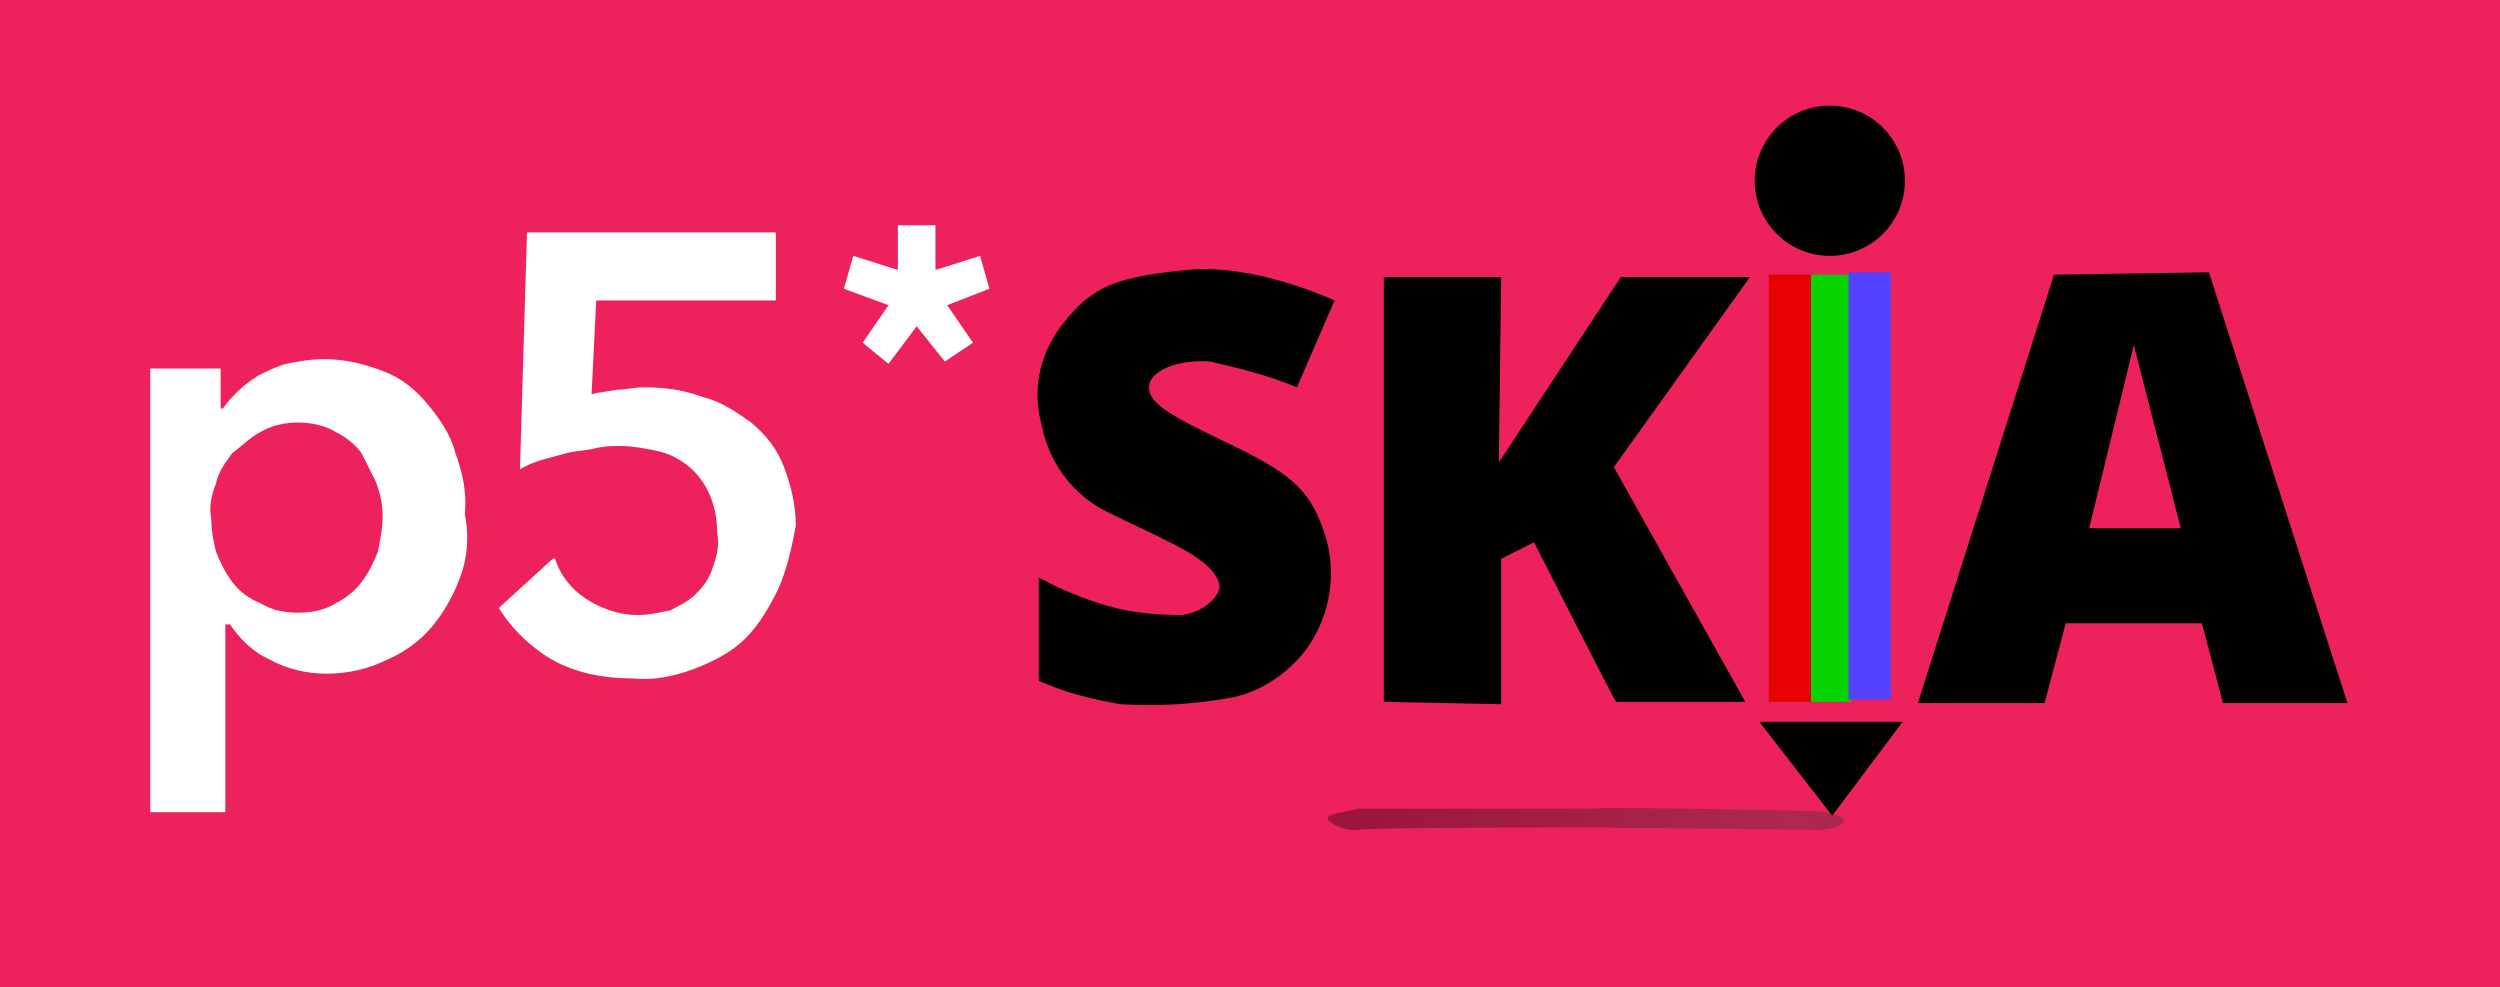 <?xml version="1.0" encoding="utf-8"?>
<!-- Generator: Adobe Illustrator 26.3.1, SVG Export Plug-In . SVG Version: 6.00 Build 0)  -->
<svg version="1.1" id="Layer_1" xmlns="http://www.w3.org/2000/svg" xmlns:xlink="http://www.w3.org/1999/xlink" x="0px" y="0px"
	 viewBox="0 0 213 84.1" style="enable-background:new 0 0 213 84.1;" xml:space="preserve">
<path style="fill:#ED225D;" d="M30.8,38.6c-0.6-0.8-1.4-1.4-2.2-1.8c-1-0.6-2.2-0.8-3.2-0.8c-1,0-2.2,0.2-3.2,0.8
	c-0.8,0.4-1.6,1.2-2.4,1.8c-0.6,0.8-1.2,1.6-1.4,2.6c-0.4,1-0.6,2-0.4,3c0,1,0.2,2,0.4,2.8c0.4,1,0.8,1.8,1.4,2.6
	c0.6,0.8,1.4,1.4,2.4,1.8c1,0.6,2,0.8,3.2,0.8c1.2,0,2.2-0.2,3.2-0.8c0.8-0.4,1.6-1,2.2-1.8c0.6-0.8,1-1.6,1.4-2.6
	c0.2-1,0.4-2,0.4-3c0-1-0.2-2-0.6-3C31.6,40.2,31.2,39.4,30.8,38.6z"/>
<path style="fill:#ED225D;" d="M0,0v84.1h213V0H0z M39.2,49.2c-0.6,1.6-1.4,3-2.4,4.2c-1,1.2-2.4,2.2-3.8,2.8
	c-1.6,0.8-3.4,1.2-5.2,1.2c-1.6,0-3.4-0.4-4.8-1.2c-1.4-0.6-2.6-1.8-3.4-3h-0.4v16h-6.4V31.4h6v3.4H19c0.4-0.6,0.8-1,1.2-1.4
	c0.6-0.6,1.2-1,1.8-1.4c0.8-0.4,1.6-0.8,2.4-1c1-0.2,2-0.4,3.2-0.4c1.8,0,3.4,0.4,5,1c1.6,0.6,2.8,1.6,3.8,2.8c1,1.2,2,2.6,2.4,4.2
	c0.6,1.6,1,3.4,0.8,5.2C40,45.8,39.8,47.6,39.2,49.2z M66.3,50.2c-0.8,1.6-1.6,3-2.8,4.2c-1.2,1.2-2.8,2-4.4,2.6
	c-1.6,0.6-3.4,1-5.2,0.8c-2.8,0-5.6-0.6-7.8-2.2c-1.4-1-2.6-2.2-3.6-3.8l4.6-4.2h0.2c0.4,1.4,1.4,2.6,2.6,3.4
	c1.2,0.8,2.8,1.4,4.4,1.4c1,0,1.8-0.2,2.8-0.4c0.8-0.4,1.6-0.8,2.2-1.4c0.6-0.6,1.2-1.4,1.4-2.2c0.4-1,0.6-2,0.4-3
	c0-1.2-0.2-2.4-0.8-3.6c-0.4-0.8-1-1.6-1.8-2.2c-0.8-0.6-1.6-1-2.6-1.2c-1-0.2-2-0.4-3-0.4c-0.8,0-1.4,0-2.2,0.2
	c-0.8,0.2-1.6,0.2-2.4,0.4c-0.8,0.2-1.4,0.4-2.2,0.6c-0.6,0.2-1.2,0.4-1.8,0.8l0.6-20.2h21.2v5.8H50.8l-0.4,8
	c0.6-0.2,1.2-0.2,2.2-0.4c0.8,0,1.4-0.2,2.2-0.2c1.8,0,3.4,0.2,5,0.8c1.6,0.4,2.8,1.2,4.2,2.2c1.2,1,2.2,2.2,2.8,3.8
	c0.6,1.6,1,3.2,1,5C67.5,46.4,67.1,48.4,66.3,50.2z M82.9,29.2l-2.4,1.6l-2.4-3L75.7,31l-2.2-1.8l2.2-3.2l-3.8-1.4l0.8-2.8l3.8,1.2
	v-3.8h3.2V23l3.8-1.2l0.8,2.8L80.7,26L82.9,29.2z"/>
<path d="M113.7,25.6c0,0-6.8-3.2-12.6-2.6c-6,0.6-8,1.4-10.4,4.4c-2,2.4-2.8,5.6-2,8.6c0.6,3.2,2.4,5.8,5.2,7.4
	c2.8,1.4,6,2.8,7.6,3.8c1.6,1,2.4,2,2.4,2.8s-1.4,2.2-3.2,2.4c-2.2,0-4.4-0.2-6.4-0.8c-2-0.6-4-1.4-5.8-2.4v8.8c2.2,1,4.6,1.6,7,2
	c3.2,0.2,6.4,0,9.6-0.6c2.8-0.6,5.4-2.6,6.8-5c1.6-2.8,2-6.2,0.8-9.4c-1.2-3.4-3-4.8-8-7.2s-6.8-3.4-6.8-4.8s2.4-2.4,5.2-2.2
	c2.6,0.6,5,1.2,7.4,2.2L113.7,25.6z"/>
<path d="M127.9,23.6h-10v36.2l10,0.2V47.6l2.8-1.4c0,0,7,13.8,7,13.6h11l-11.2-20l11.6-16.2h-11l-10.4,15.8L127.9,23.6z"/>
<path d="M149.9,61.5h12.2l-6,8L149.9,61.5z"/>
<circle cx="155.9" cy="15.4" r="6.4"/>
<rect x="150.7" y="23.4" style="fill:#E70000;" width="3.6" height="36.4"/>
<rect x="154.3" y="23.4" style="fill:#07D300;" width="3.4" height="36.4"/>
<rect x="157.5" y="23.2" style="fill:#5441FF;" width="3.6" height="36.4"/>
<path d="M188.2,23.2L200,59.9h-10.6l-1.8-6.8H176l-1.8,6.8h-10.8L175,23.4L188.2,23.2z M181.8,29.4L178,45h7.8L181.8,29.4z"/>
<linearGradient id="SVGID_1_" gradientUnits="userSpaceOnUse" x1="-8727.571" y1="548.519" x2="-8727.571" y2="553.811" gradientTransform="matrix(0 -0.36 7.75 1.000000e-02 -4133.65 -3077.67)">
	<stop  offset="0" style="stop-color:#000000"/>
	<stop  offset="0.89" style="stop-color:#373737"/>
	<stop  offset="1" style="stop-color:#2A2A2A"/>
</linearGradient>
<path style="fill:url(#SVGID_1_);fill-opacity:0.35;" d="M135.7,68.9h-20c-0.6,0.2-2.6,0.4-2.6,0.8c0,0.4,1.6,1.2,2.6,1
	s18.2-0.2,20-0.2l19.2,0.2c1.2,0,2.2-0.4,2.2-0.8c0-0.4-1.8-0.8-2.4-0.8S137.1,68.7,135.7,68.9z"/>
</svg>
